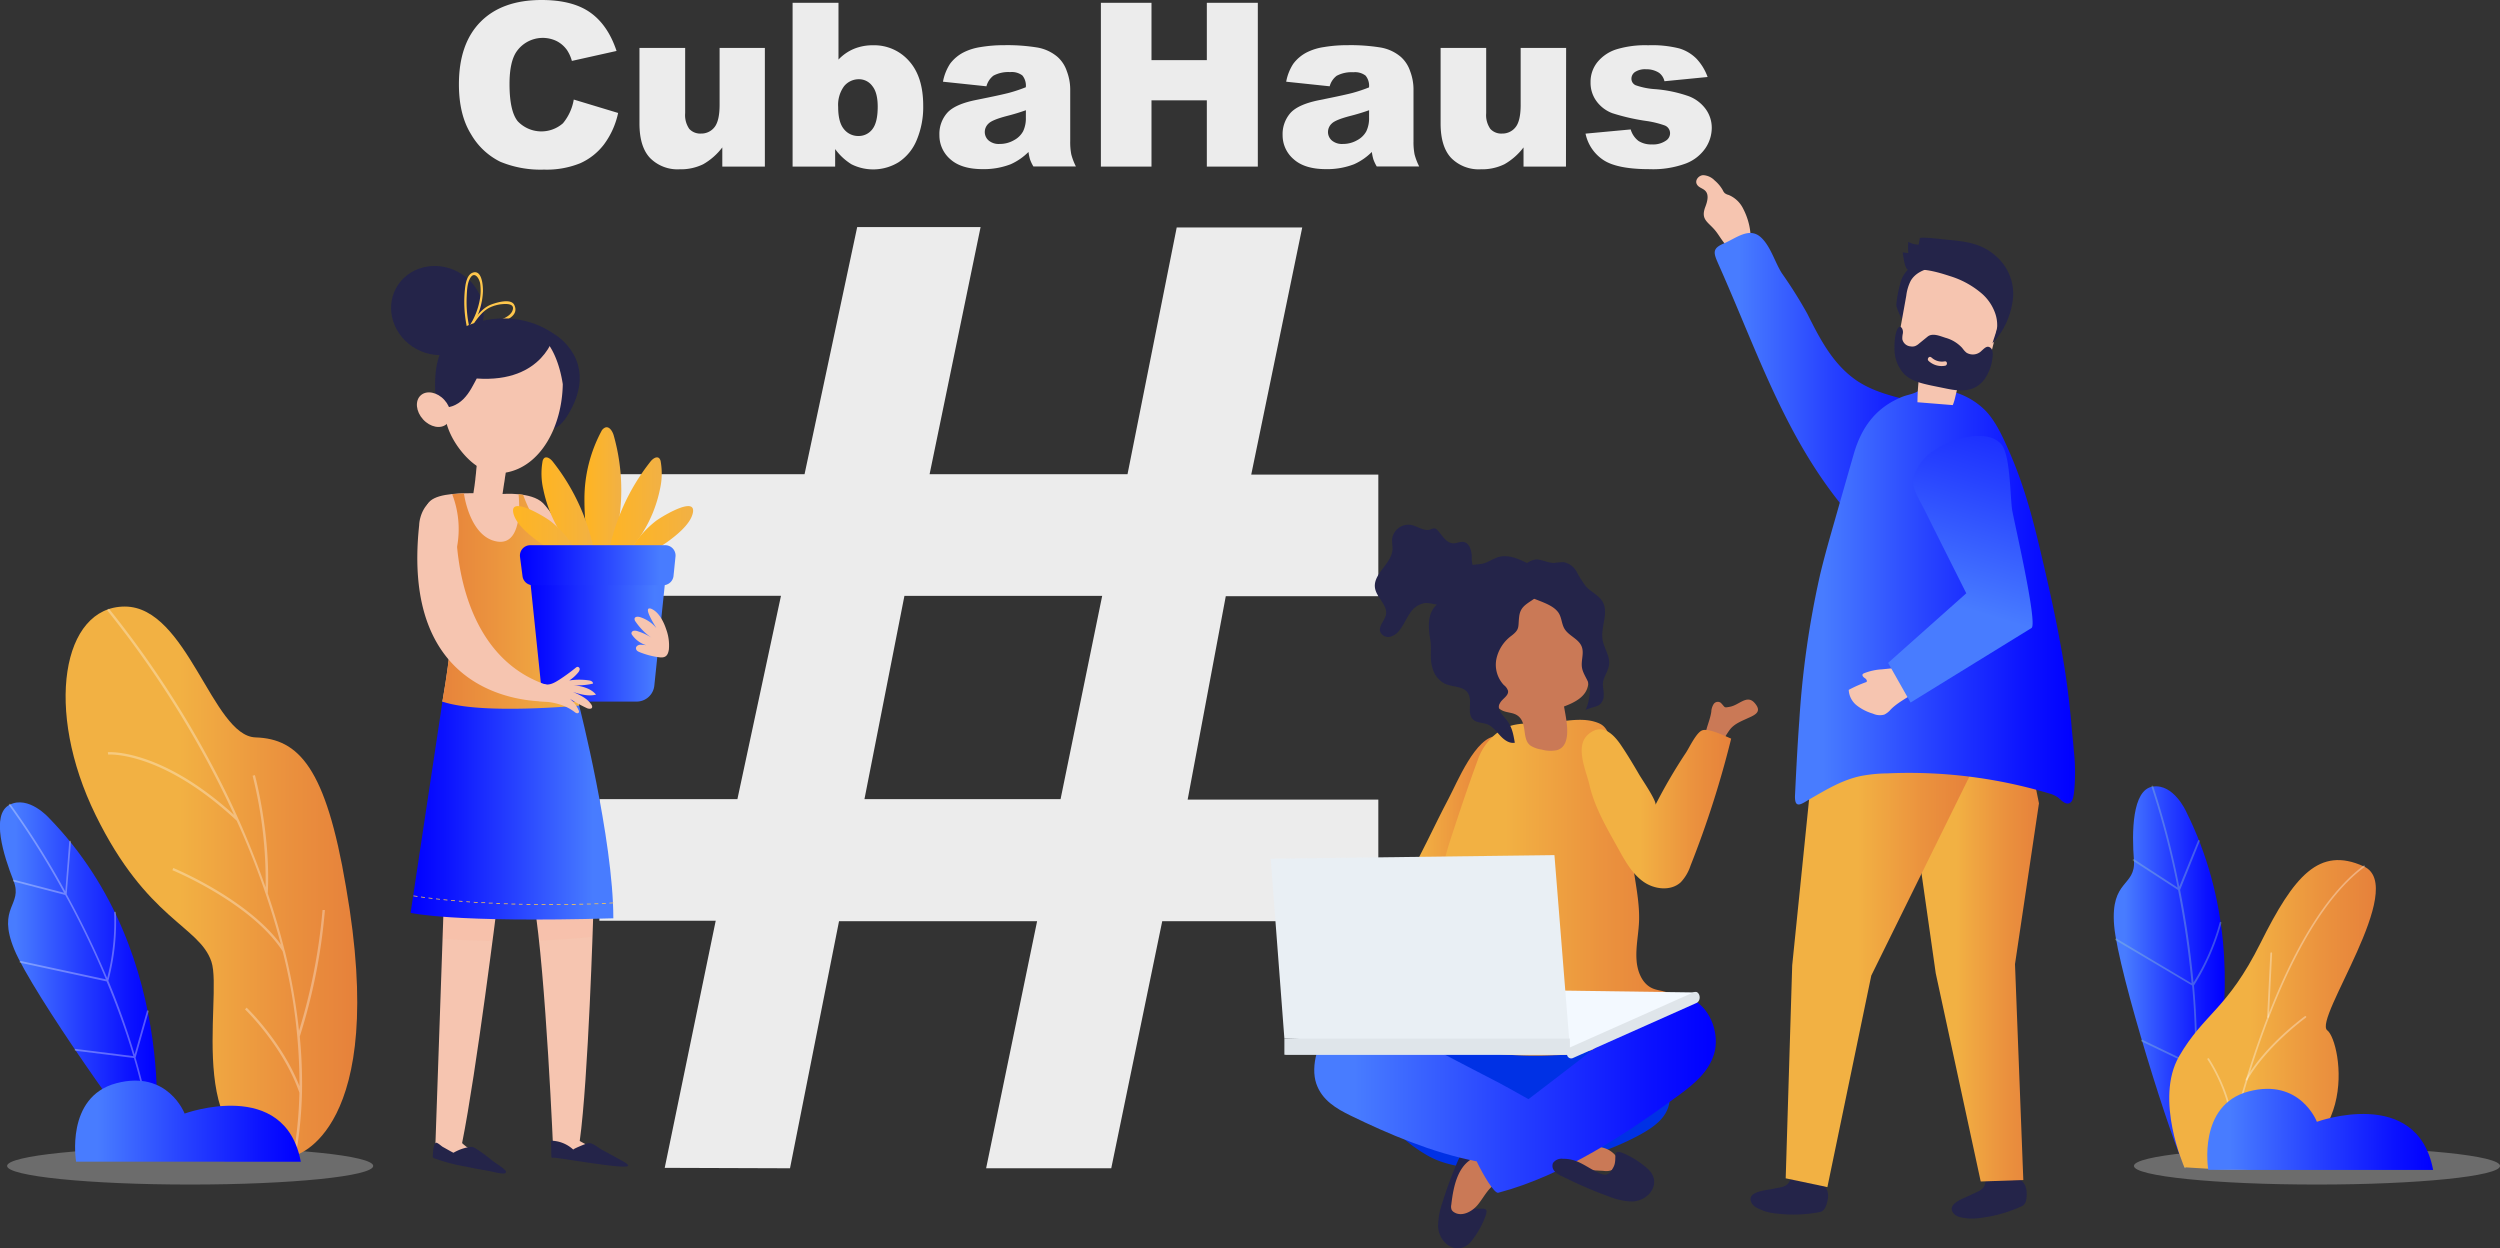 <svg xmlns="http://www.w3.org/2000/svg" xmlns:xlink="http://www.w3.org/1999/xlink" viewBox="0 0 637.37 318.26"><rect x="0" y="0" width="637.37" height="318.26" fill="#333333" stroke="none"/><defs><style>.cls-1{isolation:isolate;}.cls-2{fill:#fcfcfc;}.cls-3{fill:#c5cad8;}.cls-4{opacity:0.31;}.cls-23,.cls-25,.cls-31,.cls-5{fill:#fff;}.cls-6{fill:#f6c5b0;}.cls-7{fill:url(#Безымянный_градиент_7);}.cls-8{fill:#242449;}.cls-9{fill:url(#Безымянный_градиент_12);}.cls-10{fill:url(#Безымянный_градиент_12-2);}.cls-11{fill:url(#Безымянный_градиент_7-2);}.cls-12{fill:url(#Безымянный_градиент_7-3);}.cls-13{fill:#ececec;}.cls-14{fill:#ca7956;}.cls-15{fill:url(#Безымянный_градиент_12-3);}.cls-16{fill:#0031e5;}.cls-17{fill:url(#Безымянный_градиент_12-4);}.cls-18{fill:url(#Безымянный_градиент_7-4);}.cls-19{fill:#f3f9ff;}.cls-20{fill:#e9eff4;}.cls-21{fill:#dfe5ea;}.cls-22{fill:url(#Безымянный_градиент_12-5);}.cls-23,.cls-35{opacity:0.28;}.cls-24{fill:url(#Безымянный_градиент_7-5);}.cls-25{opacity:0.32;}.cls-26{fill:url(#Безымянный_градиент_12-6);}.cls-27{fill:url(#Безымянный_градиент_7-6);}.cls-28{fill:url(#Безымянный_градиент_7-7);}.cls-29{fill:#a0d2d2;}.cls-29,.cls-31{opacity:0.34;}.cls-30{fill:url(#Безымянный_градиент_12-7);}.cls-32{fill:url(#Безымянный_градиент_7-8);}.cls-33{fill:#ffc74c;}.cls-34{opacity:0.22;}.cls-34,.cls-36{mix-blend-mode:multiply;}.cls-35,.cls-37{fill:#ff8a64;}.cls-36{opacity:0.06;}.cls-38{fill:url(#Безымянный_градиент_7-9);}.cls-39{fill:url(#Безымянный_градиент_11);}.cls-40{fill:url(#Безымянный_градиент_7-10);}.cls-41{fill:url(#Безымянный_градиент_16);}.cls-42{fill:url(#Безымянный_градиент_16-2);}.cls-43{fill:url(#Безымянный_градиент_16-3);}.cls-44{fill:url(#Безымянный_градиент_16-4);}.cls-45{fill:url(#Безымянный_градиент_16-5);}.cls-46{fill:url(#Безымянный_градиент_7-11);}</style><linearGradient id="Безымянный_градиент_7" x1="437.13" y1="98.51" x2="498.84" y2="98.51" gradientUnits="userSpaceOnUse"><stop offset="0.1" stop-color="#487cff"/><stop offset="0.48" stop-color="#2742ff"/><stop offset="0.83" stop-color="#0b12ff"/><stop offset="1" stop-color="blue"/></linearGradient><linearGradient id="Безымянный_градиент_12" x1="485.26" y1="245.7" x2="519.83" y2="245.7" gradientUnits="userSpaceOnUse"><stop offset="0.39" stop-color="#f2b143"/><stop offset="0.73" stop-color="#eb933e"/><stop offset="1" stop-color="#e6813b"/></linearGradient><linearGradient id="Безымянный_градиент_12-2" x1="455.26" y1="245.29" x2="502.54" y2="245.29" xlink:href="#Безымянный_градиент_12"/><linearGradient id="Безымянный_градиент_7-2" x1="457.66" y1="151.88" x2="529.08" y2="151.88" xlink:href="#Безымянный_градиент_7"/><linearGradient id="Безымянный_градиент_7-3" x1="496.27" y1="162.62" x2="521.47" y2="80.77" xlink:href="#Безымянный_градиент_7"/><linearGradient id="Безымянный_градиент_12-3" x1="349.07" y1="221.33" x2="381.63" y2="221.33" xlink:href="#Безымянный_градиент_12"/><linearGradient id="Безымянный_градиент_12-4" x1="355.93" y1="226.33" x2="427.38" y2="226.33" xlink:href="#Безымянный_градиент_12"/><linearGradient id="Безымянный_градиент_7-4" x1="335.06" y1="278.87" x2="437.45" y2="278.87" xlink:href="#Безымянный_градиент_7"/><linearGradient id="Безымянный_градиент_12-5" x1="403.2" y1="206.2" x2="441.36" y2="206.2" xlink:href="#Безымянный_градиент_12"/><linearGradient id="Безымянный_градиент_7-5" x1="0" y1="249.71" x2="40.08" y2="249.71" xlink:href="#Безымянный_градиент_7"/><linearGradient id="Безымянный_градиент_12-6" x1="16.72" y1="224.67" x2="91.08" y2="224.67" xlink:href="#Безымянный_градиент_12"/><linearGradient id="Безымянный_градиент_7-6" x1="19.14" y1="285.82" x2="76.69" y2="285.82" xlink:href="#Безымянный_градиент_7"/><linearGradient id="Безымянный_градиент_7-7" x1="538.88" y1="249.04" x2="567.2" y2="249.04" xlink:href="#Безымянный_градиент_7"/><linearGradient id="Безымянный_градиент_12-7" x1="553.04" y1="258.77" x2="605.72" y2="258.77" xlink:href="#Безымянный_градиент_12"/><linearGradient id="Безымянный_градиент_7-8" x1="562.77" y1="287.92" x2="620.32" y2="287.92" xlink:href="#Безымянный_градиент_7"/><linearGradient id="Безымянный_градиент_7-9" x1="-1523.67" y1="206.65" x2="-1471.98" y2="206.65" gradientTransform="matrix(-1, 0, 0, 1, -1367.3, 0)" xlink:href="#Безымянный_градиент_7"/><linearGradient id="Безымянный_градиент_11" x1="-1515.64" y1="153.24" x2="-1477.88" y2="153.24" gradientTransform="matrix(-1, 0, 0, 1, -1367.3, 0)" gradientUnits="userSpaceOnUse"><stop offset="0.08" stop-color="#f2b143"/><stop offset="0.6" stop-color="#eb933e"/><stop offset="1" stop-color="#e6813b"/></linearGradient><linearGradient id="Безымянный_градиент_7-10" x1="-1537.77" y1="159.26" x2="-1501.61" y2="159.26" gradientTransform="matrix(-1, 0, 0, 1, -1367.3, 0)" xlink:href="#Безымянный_градиент_7"/><linearGradient id="Безымянный_градиент_16" x1="-1525.7" y1="126.97" x2="-1516.27" y2="126.97" gradientTransform="matrix(-1, 0, 0, 1, -1367.3, 0)" gradientUnits="userSpaceOnUse"><stop offset="0.08" stop-color="#f2b143"/><stop offset="0.45" stop-color="#f8b334"/><stop offset="1" stop-color="#ffb522"/></linearGradient><linearGradient id="Безымянный_градиент_16-2" x1="-1536.02" y1="130.6" x2="-1522.06" y2="130.6" xlink:href="#Безымянный_градиент_16"/><linearGradient id="Безымянный_градиент_16-3" x1="-1543.99" y1="135.92" x2="-1526.74" y2="135.92" xlink:href="#Безымянный_градиент_16"/><linearGradient id="Безымянный_градиент_16-4" x1="-1519.3" y1="130.6" x2="-1505.35" y2="130.6" xlink:href="#Безымянный_градиент_16"/><linearGradient id="Безымянный_градиент_16-5" x1="-1515.36" y1="135.92" x2="-1498.11" y2="135.92" xlink:href="#Безымянный_градиент_16"/><linearGradient id="Безымянный_градиент_7-11" x1="-1539.53" y1="144.11" x2="-1499.85" y2="144.11" gradientTransform="matrix(-1, 0, 0, 1, -1367.3, 0)" xlink:href="#Безымянный_градиент_7"/></defs><title>Ресурс 13</title><g class="cls-1"><g id="Слой_2" data-name="Слой 2"><g id="OBJECTS"><path class="cls-2" d="M135.21,148.64c-.33,0-.6-.43-.6-1v-8.63c0-.53.27-1,.6-1s.59.42.59,1v8.63C135.8,148.21,135.54,148.64,135.21,148.64Z"/><path class="cls-2" d="M137.9,144.32h-5.38c-.33,0-.6-.42-.6-.95s.27-1,.6-1h5.38c.33,0,.59.43.59,1S138.23,144.32,137.9,144.32Z"/><path class="cls-3" d="M111.14,84a1.66,1.66,0,0,1-1.66-1.66V74.92a1.66,1.66,0,0,1,3.32,0v7.45A1.67,1.67,0,0,1,111.14,84Z"/><path class="cls-3" d="M114.87,80.3h-7.46a1.66,1.66,0,0,1,0-3.31h7.46a1.66,1.66,0,0,1,0,3.31Z"/><circle class="cls-3" cx="116.52" cy="270.23" r="3.71"/><g class="cls-4"><path class="cls-5" d="M135.34,202.12H121.78a7.8,7.8,0,0,1,0-15.6h13.56a7.8,7.8,0,1,1,0,15.6Z"/></g><g class="cls-4"><path class="cls-5" d="M367.73,274.32H354.17a7.8,7.8,0,1,1,0-15.6h13.56a7.8,7.8,0,1,1,0,15.6Z"/></g><path class="cls-6" d="M446,57.63a17.16,17.16,0,0,0-1.57-4.4,7.23,7.23,0,0,0-3.72-3.53,2.55,2.55,0,0,1-1-.47,2.45,2.45,0,0,1-.5-.76A9.07,9.07,0,0,0,437.14,46a4.36,4.36,0,0,0-2.87-1.34c-1.09,0-2.14,1.17-1.73,2.18s1.58,1.11,2.25,1.84c.94,1,.51,2.66,0,4-1.31,3.41.72,3.84,2.63,6.24,1.34,1.68,2.62,4.48,4.87,5.1,1.84.51,4.14-2.08,4-4.17A15.19,15.19,0,0,0,446,57.63Z"/><path class="cls-7" d="M462.41,83.21c-.55-1.07-1.1-2.14-1.63-3.21a114.68,114.68,0,0,0-6.47-10.3c-1.79-2.79-2.84-6.78-5.25-9.08-3-2.9-6.37.08-9.58,1.45s-2.58,2.54-1.13,5.82C449.16,92.25,456.51,115.66,475,135a8.63,8.63,0,0,0,2.42,2c11.43,5.38,21.25-22.71,21.43-29.46a2.57,2.57,0,0,0-.27-1.48,2.5,2.5,0,0,0-1.17-.81c-7.82-3.37-17-3.46-24.06-8.23C468.27,93.54,465.15,88.45,462.41,83.21Z"/><path class="cls-8" d="M516.51,302.87a3.31,3.31,0,0,0-.87-1.6c-.23-.22-.5-.4-.73-.63-1-1.08-.88-2.06-2.52-1.92-1.86.17-3.72.42-5.58.62a.38.38,0,0,0-.21.07.41.41,0,0,0-.13.29l-.33,1.91c-.29,1.72-1.86,2.15-3.16,2.77l-1,.48c-1.48.7-5.92,2.18-3.88,4.54.84,1,2.39,1.05,3.57,1.23a14.18,14.18,0,0,0,3.44-.15,34.9,34.9,0,0,0,10.41-3c1.21-.57,1.22-2.34,1.17-3.61A4.16,4.16,0,0,0,516.51,302.87Z"/><polygon class="cls-9" points="516.85 190.18 519.83 204.81 513.72 245.8 515.84 300.84 504.98 301.22 493.51 248.11 485.26 190.22 516.85 190.18"/><path class="cls-8" d="M466.06,304.78a3.36,3.36,0,0,0-.46-1.76c-.17-.27-.39-.51-.56-.78-.76-1.31-.35-2.22-2-2.47-1.85-.29-3.72-.5-5.57-.74a.41.41,0,0,0-.22,0c-.1,0-.15.15-.2.25l-.77,1.78c-.7,1.59-2.33,1.63-3.74,1.92l-1.12.22c-1.6.32-6.28.69-4.86,3.47.58,1.15,2.06,1.6,3.16,2.06a14.38,14.38,0,0,0,3.38.68A35.17,35.17,0,0,0,464,309c1.31-.26,1.74-2,2-3.22A4.87,4.87,0,0,0,466.06,304.78Z"/><polygon class="cls-10" points="493.51 195.49 502.55 197.06 477.08 248.72 465.89 302.65 455.26 300.41 456.92 246.1 462.84 187.92 493.51 195.49"/><path class="cls-11" d="M528.74,191.6c-.21-2.68-.48-4.93-.54-5.73A208.29,208.29,0,0,0,525.27,164c-1.2-6.59-2.65-13.19-4.19-19.81-2.42-10.39-4.61-19.54-8.94-29.32-1.54-3.47-3.11-7-5.62-9.84a18.6,18.6,0,0,0-9-5.26,49.18,49.18,0,0,0-4.83-1.07c-1.74-.31-2.57.51-4.19,1.3-1.09.53-2.39.71-3.53,1.17-6.73,2.73-10.41,7.75-12.4,14.72q-2.42,8.41-4.81,16.82c-1.32,4.61-2.64,9.22-3.75,13.88a235.51,235.51,0,0,0-5.29,37.21c-.46,6.27-.78,12.55-1.08,18.84-.2,4,1.76,2.23,4.1.9,4-2.3,8-4.72,12.64-5.69a37.89,37.89,0,0,1,6.81-.68,124.23,124.23,0,0,1,41.18,5.1,7.26,7.26,0,0,1,2.25,1c.87.67,2.09,2.22,3.27,1.32.74-.56.84-2.35.94-3.15A49.24,49.24,0,0,0,528.74,191.6Z"/><path class="cls-8" d="M489.82,71.86a16.73,16.73,0,0,0-3.28,7c-.15.68-.34,1.46-1,1.76s-.32,1.36-.66.71-1.47-2.92-1.41-3.66a27.79,27.79,0,0,1,.93-5.12,7.57,7.57,0,0,1,2.13-3.91,8.61,8.61,0,0,1,2.35-1.22,10.83,10.83,0,0,1,3.7-1c2.21,0,3.38,1,1.22,2.16A13.58,13.58,0,0,0,489.82,71.86Z"/><path class="cls-6" d="M497.85,103.28l-9-.73a55.8,55.8,0,0,1,.63-8c-2.48-.9-5.33-2.27-5.72-5.15a9.15,9.15,0,0,1,.2-2.75Q485,81,486,75.39a11.5,11.5,0,0,1,1.12-3.78c1.15-2,3.34-2.9,5.4-3.36a16.71,16.71,0,0,1,15,3.63,8.42,8.42,0,0,1,2.47,3.64c.7,2.26.1,4.79-.49,7.14l-1.65,6.53c-.63,2.51-1.53,5.36-3.7,6.35-1.16.53-2.51.43-3.56,1.19C498.64,98.07,498.84,101.09,497.85,103.28Z"/><path class="cls-8" d="M483,88.78a9.4,9.4,0,0,0,2.39,6.51c1.86,1.87,4.51,2.45,7,3l4.12.84c3.49.7,7.05.86,9.52-2.56A11.76,11.76,0,0,0,508,91a3.9,3.9,0,0,0-.07-1.6,1.28,1.28,0,0,0-1.08-1c-.63,0-1.13.59-1.62,1a3.11,3.11,0,0,1-3.86.53,4.69,4.69,0,0,1-.87-.91l-.33-.41A9.05,9.05,0,0,0,496,86.12c-1.36-.43-3.32-1.32-4.57-.29l-2.19,1.78a3.32,3.32,0,0,1-1,.63,2.27,2.27,0,0,1-1.13.07A2.33,2.33,0,0,1,485,86.5a5.16,5.16,0,0,1,.1-1.35,2.11,2.11,0,0,0-.12-1.32c-.81-1.47-1.47.52-1.64,1.21A14.71,14.71,0,0,0,483,88.78Zm9.41,2.34a3.89,3.89,0,0,0,3.42,1c.67-.08.74,1,.08,1.12A4.86,4.86,0,0,1,491.67,92C491.18,91.51,491.87,90.64,492.36,91.12Z"/><path class="cls-8" d="M486.51,64.53a21.13,21.13,0,0,1,0-2.87,5.58,5.58,0,0,0,2.64.71l.3-1.63c.09-.45,6.14.3,6.63.35,4.63.43,8.87.81,12.54,4a12.78,12.78,0,0,1,4.63,10.55A19.92,19.92,0,0,1,508,87.52c.2-1,1.24-3.42,1.18-4.47a9.11,9.11,0,0,0-.45-3A11.91,11.91,0,0,0,505.44,75a22.6,22.6,0,0,0-8.34-4.62c-2.77-.91-6.17-1.9-9.12-1.63-1.42.13-1.7.43-2.27-1.1a24.32,24.32,0,0,1-.62-3.31Z"/><path class="cls-6" d="M482.05,180.87a5.13,5.13,0,0,1-1.66,1.32,4.22,4.22,0,0,1-2.87-.24,12.39,12.39,0,0,1-4.1-2.07,5.38,5.38,0,0,1-2.09-4,32.19,32.19,0,0,1,4.51-2c.3-.3-.07-.79-.42-1s-.76-.67-.52-1a.79.79,0,0,1,.33-.23,14.43,14.43,0,0,1,4.53-1l6.12-.62a2.15,2.15,0,0,1,1.13.09,2,2,0,0,1,.74.72c.89,1.19,1.83,2.36,2.62,3.61C488.17,177.2,484.51,178.37,482.05,180.87Z"/><path class="cls-12" d="M509.39,112.49a6,6,0,0,1,.71.62c2.5,2.63,2.34,13.5,2.91,17,.43,2.6,6.57,29,4.92,30l-30.84,19L481.37,169l19.93-17.74c-3.44-6.88-6.91-13.75-10.33-20.64-2.84-5.73-5-7.6-1-13C493.31,113.1,504.5,108.9,509.39,112.49Z"/><path class="cls-13" d="M146.28,25.38l11.31,3.42a20.66,20.66,0,0,1-3.59,8,15.61,15.61,0,0,1-6.08,4.82,22.78,22.78,0,0,1-9.24,1.62,26.86,26.86,0,0,1-11.13-2,17.64,17.64,0,0,1-7.45-7Q117,29.27,117,21.5q0-10.36,5.51-15.93T138.08,0q7.89,0,12.4,3.19t6.71,9.8L145.8,15.53a9.59,9.59,0,0,0-1.26-2.79,7.33,7.33,0,0,0-2.65-2.28,8.13,8.13,0,0,0-10.22,2.73q-1.77,2.61-1.77,8.22,0,6.94,2.11,9.52a8.32,8.32,0,0,0,11.52.49A12.77,12.77,0,0,0,146.28,25.38Z"/><path class="cls-13" d="M195,42.48H184.15v-4.9a16,16,0,0,1-4.89,4.3,13,13,0,0,1-6,1.28,9.84,9.84,0,0,1-7.51-2.86c-1.82-1.91-2.72-4.85-2.72-8.82V12.22h11.65V28.86a6.15,6.15,0,0,0,1.05,4,3.78,3.78,0,0,0,3,1.19,4.23,4.23,0,0,0,3.4-1.59c.88-1.07,1.33-3,1.33-5.73V12.22H195Z"/><path class="cls-13" d="M202.07.71h11.7V15.19a11.49,11.49,0,0,1,3.95-2.74,12.64,12.64,0,0,1,4.89-.91,11.82,11.82,0,0,1,9.14,4q3.62,4,3.62,11.41a21.66,21.66,0,0,1-1.65,8.74,12.35,12.35,0,0,1-4.58,5.64,12.36,12.36,0,0,1-12.06.55A14.61,14.61,0,0,1,212.92,38v4.47H202.07Zm11.62,26.56q0,3.9,1.47,5.65a4.61,4.61,0,0,0,3.71,1.75A4.33,4.33,0,0,0,222.36,33q1.41-1.73,1.41-5.8,0-3.58-1.38-5.27A4.18,4.18,0,0,0,219,20.2,4.85,4.85,0,0,0,215.18,22,8.08,8.08,0,0,0,213.69,27.27Z"/><path class="cls-13" d="M251.49,22l-11.08-1.17a12.48,12.48,0,0,1,1.81-4.57,10,10,0,0,1,3.41-2.89A14.33,14.33,0,0,1,250,12a35.73,35.73,0,0,1,6-.48,48,48,0,0,1,8.38.58,10.74,10.74,0,0,1,5.27,2.44A8.47,8.47,0,0,1,272,18.19a13.11,13.11,0,0,1,.85,4.49V36a16.24,16.24,0,0,0,.27,3.35,15.51,15.51,0,0,0,1.18,3.09H263.46a10.46,10.46,0,0,1-.85-1.78,12,12,0,0,1-.4-1.92,15.11,15.11,0,0,1-4.53,3.13,19,19,0,0,1-7.15,1.25q-5.42,0-8.22-2.5a8,8,0,0,1-2.81-6.19,8.1,8.1,0,0,1,2-5.67q2-2.22,7.47-3.3c4.35-.87,7.17-1.49,8.46-1.84a38.81,38.81,0,0,0,4.1-1.38,4.06,4.06,0,0,0-.88-3,4.45,4.45,0,0,0-3.11-.86,8.09,8.09,0,0,0-4.27.91A5.05,5.05,0,0,0,251.49,22Zm10.06,6.1c-1.59.57-3.26,1.07-5,1.51-2.36.63-3.85,1.24-4.48,1.85a2.94,2.94,0,0,0-1,2.14,2.85,2.85,0,0,0,1,2.23,4,4,0,0,0,2.81.87,7.17,7.17,0,0,0,3.6-.94,5.62,5.62,0,0,0,2.36-2.29,7.6,7.6,0,0,0,.7-3.52Z"/><path class="cls-13" d="M280.67.71h12.9V15.33h14.11V.71h13V42.48h-13V25.58H293.57v16.9h-12.9Z"/><path class="cls-13" d="M339,22l-11.09-1.17a12.48,12.48,0,0,1,1.81-4.57,10,10,0,0,1,3.41-2.89A14.33,14.33,0,0,1,337.53,12a35.81,35.81,0,0,1,6-.48,48,48,0,0,1,8.38.58,10.74,10.74,0,0,1,5.27,2.44,8.47,8.47,0,0,1,2.34,3.63,13.11,13.11,0,0,1,.85,4.49V36a16.24,16.24,0,0,0,.27,3.35,15.51,15.51,0,0,0,1.18,3.09H351a10.46,10.46,0,0,1-.85-1.78,12,12,0,0,1-.4-1.92,15.11,15.11,0,0,1-4.53,3.13,19,19,0,0,1-7.15,1.25q-5.42,0-8.22-2.5A8,8,0,0,1,327,34.47a8.15,8.15,0,0,1,2-5.67q2-2.22,7.47-3.3c4.35-.87,7.17-1.49,8.46-1.84a38.81,38.81,0,0,0,4.1-1.38,4.06,4.06,0,0,0-.88-3,4.43,4.43,0,0,0-3.11-.86,8.09,8.09,0,0,0-4.27.91A5,5,0,0,0,339,22Zm10.05,6.1c-1.59.57-3.26,1.07-5,1.51-2.36.63-3.85,1.24-4.48,1.85a2.94,2.94,0,0,0-1,2.14,2.85,2.85,0,0,0,1,2.23,4,4,0,0,0,2.81.87,7.17,7.17,0,0,0,3.6-.94,5.62,5.62,0,0,0,2.36-2.29,7.6,7.6,0,0,0,.7-3.52Z"/><path class="cls-13" d="M399.24,42.48H388.42v-4.9a16,16,0,0,1-4.89,4.3,13,13,0,0,1-6,1.28A9.86,9.86,0,0,1,370,40.3q-2.72-2.86-2.72-8.82V12.22H378.9V28.86a6.09,6.09,0,0,0,1.06,4,3.76,3.76,0,0,0,3,1.19,4.23,4.23,0,0,0,3.4-1.59q1.33-1.6,1.33-5.73V12.22h11.59Z"/><path class="cls-13" d="M404.23,34.07,415.74,33a5.68,5.68,0,0,0,2,2.94,6,6,0,0,0,3.42.88,5.75,5.75,0,0,0,3.62-1,2.24,2.24,0,0,0,1-1.85A2.12,2.12,0,0,0,424.46,32a24.41,24.41,0,0,0-5-1.2,52.93,52.93,0,0,1-8.39-1.94,8.81,8.81,0,0,1-4-3A7.87,7.87,0,0,1,405.51,21a8,8,0,0,1,1.74-5.15A10.27,10.27,0,0,1,412,12.61a25.24,25.24,0,0,1,8.18-1.07,28.36,28.36,0,0,1,8,.82,10.44,10.44,0,0,1,4.3,2.57,13.38,13.38,0,0,1,2.87,4.7l-11,1.08A3.71,3.71,0,0,0,423,18.58a5.85,5.85,0,0,0-3.31-.92,4.71,4.71,0,0,0-2.86.7,2.09,2.09,0,0,0-.9,1.69A1.81,1.81,0,0,0,417,21.73a18.56,18.56,0,0,0,5,1,33.62,33.62,0,0,1,8.6,1.82,9.54,9.54,0,0,1,4.32,3.33,8.13,8.13,0,0,1,1.49,4.75,9.33,9.33,0,0,1-1.58,5.1,10.68,10.68,0,0,1-5,3.94,24.11,24.11,0,0,1-9.28,1.46q-8.28,0-11.81-2.36A10.64,10.64,0,0,1,404.23,34.07Z"/><path class="cls-13" d="M169.47,297.74l13-63H152.81v-31H188l11.11-51.85H152.81v-31h52.31l13.42-63H250l-13,63h50.46L300,58H332l-13,63h32.4v31H312.51l-9.72,51.85H351.4v31H296.31l-13,63H251.41l13-63H213.91l-12.5,63Zm50.92-94h50L281,151.92H230.58Z"/><path class="cls-14" d="M436.29,181.48a4,4,0,0,1,.62-2,1.27,1.27,0,0,1,1.81-.29c1.19,1.19.68,1.31,2.31,1,2.39-.43,4.34-3.18,6.28-1s.36,3-1.6,3.86c-1.53.72-3.25,1.35-4.41,2.64-.77.84-3,4.5-3,5.49a.85.85,0,0,1-1.45.27C432.78,188.88,435.74,185.27,436.29,181.48Z"/><path class="cls-15" d="M358.17,225.29c-3.61,6.28-7.93,12.47-8.94,19.64-.38,2.65-.17,5.65,1.69,7.58s4.76,2.25,7.42,2.46q6-17.25,12.1-34.48l6-17.09c1.51-4.29,5.53-11.29,5.18-15.71-5.34-.06-10.22,12-12.27,15.84C365.53,210.75,362.23,218.22,358.17,225.29Z"/><path class="cls-16" d="M425.65,278.56c-.68-5.91-3.64-10.6-9.11-13.17-4.44-2.08-9.43-2.57-14.29-3.19-10.82-1.39-21.16-2.78-32.09-2.35-8.74.34-14.13,7.8-18.22,15.16-2.58,4.63-1.86,6.81,1.38,10.69A39.41,39.41,0,0,0,364,294.63c8,4.56,20.37,3.44,29.22,2.45a68.24,68.24,0,0,0,24-7.31C422,287.26,426.31,284.31,425.65,278.56Z"/><path class="cls-8" d="M371.44,296.52a103.38,103.38,0,0,0-3.8,10.4,17.71,17.71,0,0,0-1,5.74c.17,4.57,5.26,7.88,8.58,3.66a22.92,22.92,0,0,0,3.45-6.14c1.22-3.25-1.35-1.36-3.53-2.36-2.5-1.15-2.44-2-1.38-4.39,1.37-3,3-5,2.8-8.47a2.69,2.69,0,0,0-1.21-2.45,1.93,1.93,0,0,0-2,.49,5.34,5.34,0,0,0-1.15,1.84C371.92,295.4,371.67,296,371.44,296.52Z"/><path class="cls-17" d="M395.93,184.2c4.12-.55,8.3-1.3,11.75.21,2.92,1.27,2.87,5,3.52,7.75,2.16,9.22,3.78,18.56,5.06,28,.6,4.49,1.65,9.29,1.63,13.82,0,3.64-.93,7.18-.65,10.88.21,2.85,1.42,5.93,4,7.09,1.31.59,2.82.62,4.14,1.2s2.44,2.12,1.78,3.4a3.53,3.53,0,0,1-1.55,1.3l-9.75,5.45a53.1,53.1,0,0,1-7.66,3.73,41.19,41.19,0,0,1-11.88,2,98,98,0,0,1-30.91-3.4c-5.4-1.49-10.62-4.13-9.31-10.24a82.23,82.23,0,0,1,6.77-18.33c3.41-7,4.42-15.38,6.83-22.74,2.24-6.83,4.5-13.67,7-20.42a14.65,14.65,0,0,1,6.55-8.09C387.2,183.73,391.66,184.77,395.93,184.2Z"/><path class="cls-14" d="M406,298.36l2.81.15a4,4,0,0,0,2.91-.61,2.6,2.6,0,0,0,.07-3.4,6.13,6.13,0,0,0-3.14-1.9,33.26,33.26,0,0,0-8.89-1.32,2.22,2.22,0,0,0-.89.09,1.85,1.85,0,0,0-.92,1.21C396.28,297.75,402.4,298.16,406,298.36Z"/><path class="cls-14" d="M370,307.16a2.26,2.26,0,0,0,.08,1.24,1.66,1.66,0,0,0,.63.66c1.93,1.23,4.53-.1,6-1.85s2.48-4,4.36-5.26c4.32-3,.37-8.43-4.14-7.18C371.65,296.23,370.54,302.56,370,307.16Z"/><path class="cls-18" d="M431.65,254.85c-5.87-3.25-11.63.74-15.82,4.51-8.29,7.45-17.3,14.07-26.15,20.87-2.92-1.65-6.12-3.44-7.59-4.21-8.95-4.69-18.09-9.09-26.53-14.58-4.12-2.69-9.75-5.19-15.27-.42-4.52,3.91-6.16,10.94-4.72,15.21s5.12,6.41,8.77,8.19c9.56,4.65,20.6,9.41,32.13,11.67,1.74,3.61,4.52,8.25,5.51,8,16.66-4.41,32.86-15.17,46.21-25,3.73-2.74,7.47-5.85,8.83-10.46S436.46,257.51,431.65,254.85Z"/><path class="cls-8" d="M399.76,300.62A103.55,103.55,0,0,0,410.07,305a17.69,17.69,0,0,0,5.75,1.32c4.62.06,8.22-4.91,4.11-8.48a22.74,22.74,0,0,0-6-3.79c-3.22-1.39-1.44,1.3-2.55,3.45-1.29,2.47-2.19,2.36-4.51,1.17-3-1.53-4.89-3.27-8.41-3.24a2.69,2.69,0,0,0-2.54,1.1,2,2,0,0,0,.4,2.05,5.4,5.4,0,0,0,1.8,1.25Z"/><path class="cls-14" d="M389.7,189.62a2.59,2.59,0,0,0,.51.48,7.2,7.2,0,0,0,2.84,1,8.33,8.33,0,0,0,3.9.15c4.11-1.2,2.25-8.22,1.8-11.14,2.67-1,5.74-2.48,6.15-5.59a10.37,10.37,0,0,0-.22-3l-2.13-12.24a12.36,12.36,0,0,0-1.22-4.09c-1.24-2.14-3.6-3.13-5.82-3.62a18,18,0,0,0-16.12,4,9.07,9.07,0,0,0-2.65,3.94c-.75,2.45-.1,5.19.55,7.74.59,2.35,1.19,4.71,1.79,7.06.69,2.71,1.66,5.8,4,6.87,1.25.57,2.71.45,3.84,1.27C389.31,184.17,388.14,187.75,389.7,189.62Z"/><path class="cls-8" d="M397,155.79a3.18,3.18,0,0,1,.46.63c.69,1.17.69,2.65,1.37,3.83,1.08,1.87,3.66,2.6,4.43,4.62.64,1.65-.2,3.5.05,5.25.27,1.91,1.84,3.45,2,5.35a12.69,12.69,0,0,1-1.11,5.63c.22-.46,3-.87,3.57-1.44a2.87,2.87,0,0,0,1.08-2.5c.09-1.18-.37-2.22-.11-3.47.33-1.52,1.37-2.8,1.51-4.38.18-2.16-1.34-4.09-1.68-6.23-.52-3.24,1.65-6.82,0-9.67-.95-1.67-2.92-2.46-4.22-3.88a25,25,0,0,1-2.34-3.69,4.85,4.85,0,0,0-3.39-2.52,21.93,21.93,0,0,0-2.42.2c-1.41,0-2.72-.69-4.11-.87-2-.25-4.9,2.3-5.67,4.09s.05,3,1.44,4.17C390.2,152.85,395,153.47,397,155.79Z"/><path class="cls-8" d="M368.55,151.89a33.88,33.88,0,0,0-3,3.08c-1.62,2.26-1.39,5.32-.91,8.06.42,2.44-.21,4.81.57,7.29a6.29,6.29,0,0,0,3.17,4c2,.9,4.72.56,5.88,2.39,1.27,2-.41,5.15,1.32,6.75,1,.88,2.45.74,3.66,1.22s2.24,1.79,3.22,2.86,2.31,2.08,3.74,1.82c-.38-2.17-.66-3.9-2-5.69-.77-1-2.78-2.85-1.82-4.34.56-1.19,2.3-1.9,2.09-3.2a3,3,0,0,0-1.06-1.47,7.56,7.56,0,0,1-1.91-6.64,9.88,9.88,0,0,1,3.79-5.9c2.23-1.69,1.71-2.22,2-4.73.22-2.31,1.35-3.07,3.15-4.26,1.62-1.07,2.1-1.63,2.41-3.41.24-1.3.53-2.86-.43-4.07a8.21,8.21,0,0,0-3-2.06c-2.3-1.12-4.87-2.27-7.34-1.59-1.37.39-2.55,1.3-3.92,1.66-.92.24-1.89.22-2.82.38a7.61,7.61,0,0,0-4.27,2.29c-1.1,1.21-.86,2.2-1.31,3.7A5,5,0,0,1,368.55,151.89Z"/><path class="cls-8" d="M375.23,141.87c-.06-1.56-.61-3.49-2.15-3.71-.85-.12-1.67.36-2.52.36-1.82,0-2.84-2-4.07-3.34a1.33,1.33,0,0,0-.66-.46,2.17,2.17,0,0,0-1.12.26c-1.69.56-3.36-.89-5.12-1.18a4.2,4.2,0,0,0-4.67,3.62c-.07.91.15,1.81.09,2.72-.25,3.67-5.05,6.18-4.45,9.81.41,2.45,3.26,4.31,2.79,6.75-.3,1.56-2,2.92-1.44,4.42a2.2,2.2,0,0,0,2.54,1.21,4.4,4.4,0,0,0,2.43-1.76c1-1.29,1.62-2.82,2.54-4.16a5.55,5.55,0,0,1,3.88-2.66c1.56-.12,3.19.79,4.66.23,1.17-.45,1.86-1.72,3-2.26s2.31-.31,3.48-.47,2.46-1.05,2.25-2.21a3.45,3.45,0,0,1-.15-.84c.1-.79,1.38-1,1.47-1.8-.79-.8-1.57-.3-2.25-1.42A6.86,6.86,0,0,1,375.23,141.87Z"/><polygon class="cls-19" points="327.45 268.87 374.18 252.22 432.77 253.03 400.23 268.87 327.45 268.87"/><polygon class="cls-20" points="327.45 264.77 323.96 218.92 396.3 218.01 400.23 267.04 327.45 264.77"/><path class="cls-21" d="M431.76,253l-31.42,14a.6.6,0,0,0-.11.06v-2.27H327.45v4.1h72.07a1.06,1.06,0,0,0,1.52.84l31.42-14C434,255.05,433.33,252.3,431.76,253Z"/><path class="cls-22" d="M422.05,205.21a134.64,134.64,0,0,1,7.8-13.34c.86-1.31,2.67-5.22,4.19-5.69,1.73-.53,5.72,1.47,7.32,2.13A251.7,251.7,0,0,1,431,220.69a11.31,11.31,0,0,1-2.49,4.24c-2.52,2.31-6.68,1.85-9.48-.11s-4.54-5-6.2-8c-2.9-5.23-6.24-10.77-7.59-16.66-.83-3.65-3.8-9.83-.38-12.88s6.36-.33,8.37,2.64c1.66,2.44,3.18,5,4.66,7.53C418.39,198.37,422.5,204.32,422.05,205.21Z"/><ellipse class="cls-23" cx="48.48" cy="297.25" rx="46.67" ry="4.75"/><path class="cls-24" d="M12.44,208.48s-5.17-5.78-10-3.3-1.51,13,1,19.35-4.32,6.56.2,17.53,31.36,49,35.63,52.79C39.34,294.85,47.1,244,12.44,208.48Z"/><path class="cls-25" d="M34.56,269.66l3.33-11.77a.25.25,0,0,0-.16-.29.23.23,0,0,0-.28.16l-3.13,11.07a190.65,190.65,0,0,0-6.69-18.78,59.09,59.09,0,0,0,1.93-17.39.22.22,0,0,0-.25-.21.22.22,0,0,0-.21.24,58,58,0,0,1-1.77,16.67A231.91,231.91,0,0,0,17,228L18.1,214.6a.23.23,0,0,0-.21-.25.24.24,0,0,0-.24.21l-1,12.72A209,209,0,0,0,2.64,205a.23.23,0,0,0-.32,0,.24.24,0,0,0,0,.32,209.22,209.22,0,0,1,14,22.29l-12.72-3.3a.23.23,0,0,0-.28.16.24.24,0,0,0,.17.28l13.13,3.42A229.11,229.11,0,0,1,27,249.68L5.27,245a.25.25,0,0,0-.28.18.23.23,0,0,0,.18.27l22,4.76A187,187,0,0,1,34,269.26l-14.71-1.84a.21.21,0,0,0-.25.2.23.23,0,0,0,.2.26l14.9,1.86a141.39,141.39,0,0,1,5,25.13.23.23,0,0,0,.23.21h0a.23.23,0,0,0,.21-.25A141.65,141.65,0,0,0,34.56,269.66Z"/><path class="cls-26" d="M75.08,294.63s24.12-5.83,13.13-68.52C83.08,195.68,76.15,188.35,65.15,188s-17.37-33.36-33.33-33.36S11.25,181,24.37,207.78,50.81,236,53.9,245.17,45.65,296.79,75.08,294.63Z"/><path class="cls-25" d="M76.43,264.25h0A146.14,146.14,0,0,0,82.84,232l-.61,0a146.91,146.91,0,0,1-6,30.79,149.58,149.58,0,0,0-3.63-20.45h0a.35.35,0,0,1-.05-.08c-1.24-5-2.69-9.82-4.28-14.49h0c.78-15.13-3.23-30-3.28-30.16l-.59.16a110.27,110.27,0,0,1,3.32,28.46A219.83,219.83,0,0,0,56.1,199a254,254,0,0,0-28.34-43.84l-.47.39a253.83,253.83,0,0,1,28.27,43.73c1.37,2.68,2.75,5.52,4.11,8.48-18.73-17-32-16-32.17-16l.06.61c.13,0,13.67-1,32.77,16.85a197.57,197.57,0,0,1,11.29,31.6c-8.55-11.69-27.24-19.45-27.44-19.53l-.23.57c.2.08,20.2,8.38,28.11,20.68a138.18,138.18,0,0,1,4.29,34.36c-4.48-11.4-13.37-19.91-13.47-20l-.42.44c.1.09,9.66,9.25,13.87,21.24a106.71,106.71,0,0,1-1.55,16.05l.61.1A109.23,109.23,0,0,0,77,278.44h0A126.12,126.12,0,0,0,76.43,264.25Z"/><path class="cls-27" d="M19.4,296.16s-2.83-16.54,10.29-20,17.38,7.74,17.38,7.74,25.56-9.32,29.62,12.28Z"/><ellipse class="cls-23" cx="590.71" cy="297.25" rx="46.67" ry="4.75"/><path class="cls-28" d="M557.34,206.87s-3.19-7.15-8.51-6.33-5.32,11.9-4.79,18.74S538,224.13,539,236s15.16,56.65,18.09,61.59C557.08,297.6,579.69,251.69,557.34,206.87Z"/><path class="cls-29" d="M566.69,261.67a.23.23,0,0,0-.32.07l-6.28,9.51a189,189,0,0,0-.75-20,58.06,58.06,0,0,0,7-15.93.22.22,0,0,0-.16-.27.23.23,0,0,0-.28.16,56.78,56.78,0,0,1-6.67,15.29,232.48,232.48,0,0,0-3.42-23.61l5-12.4a.24.24,0,0,0-.13-.3.23.23,0,0,0-.3.13l-4.78,11.75a212.72,212.72,0,0,0-6.64-25.61.23.23,0,0,0-.3-.14.23.23,0,0,0-.14.29,211.07,211.07,0,0,1,6.65,25.67l-11.09-7.21a.23.23,0,0,0-.25.39l11.47,7.45a234.66,234.66,0,0,1,3.44,23.78L539.6,239.3a.23.23,0,0,0-.24.4l19.52,11.56a186.81,186.81,0,0,1,.74,20.29l-13.43-6.45a.23.23,0,0,0-.31.11.22.22,0,0,0,.11.3l13.62,6.54a141,141,0,0,1-2.76,25.51.24.24,0,0,0,.18.27h.05a.22.22,0,0,0,.22-.18,142.22,142.22,0,0,0,2.77-25.53L566.76,262A.23.23,0,0,0,566.69,261.67Z"/><path class="cls-30" d="M556.9,297.6s-7.71-17.32-1.33-28.32,12.24-11.82,20.75-28.87,14.9-24.74,26.33-19.52-13,39.05-9.31,41.8,9.56,35.57-24,35.57C567.23,298.26,556.9,297.6,556.9,297.6Z"/><path class="cls-31" d="M567,297.83h0a.22.22,0,0,1-.18-.27c.11-.59,11.77-59,35.75-76.85a.23.23,0,0,1,.32,0,.25.25,0,0,1-.05.33c-23.84,17.7-35.46,76-35.57,76.57A.23.23,0,0,1,567,297.83Z"/><path class="cls-31" d="M578.22,259.48h0a.24.24,0,0,1-.22-.24l.82-16.21a.24.24,0,0,1,.24-.22.23.23,0,0,1,.21.25l-.81,16.2A.23.23,0,0,1,578.22,259.48Z"/><path class="cls-31" d="M572.74,275.46l-.11,0a.23.23,0,0,1-.09-.31c4.93-8.75,15-16,15.07-16.06a.24.24,0,0,1,.32.05.23.23,0,0,1-.06.32c-.1.08-10,7.25-14.92,15.91A.24.24,0,0,1,572.74,275.46Z"/><path class="cls-31" d="M569.12,288.53a.23.23,0,0,1-.23-.22c0-9.13-6-18.08-6.08-18.17a.24.24,0,0,1,.06-.32.23.23,0,0,1,.32.07c.06.09,6.15,9.15,6.16,18.41a.23.23,0,0,1-.23.23Z"/><path class="cls-32" d="M563,298.26s-2.84-16.54,10.29-20S590.69,286,590.69,286s25.57-9.32,29.63,12.28Z"/><ellipse class="cls-8" cx="111.52" cy="79.17" rx="11.17" ry="11.99" transform="translate(-11.21 139.53) rotate(-61.56)"/><path class="cls-33" d="M119.75,83a18.36,18.36,0,0,0,2.53-6.36,12.85,12.85,0,0,0,.14-4.33c-.19-1.29-1.42-3.23-2.5-1.48-.84,1.37-.86,3.33-.94,4.87a29.6,29.6,0,0,0,.76,8.07c.08.37-.49.53-.58.16a30.75,30.75,0,0,1-.58-10.6c.17-1.33.57-3.44,2.07-3.86,2.29-.64,2.5,3.54,2.48,4.78a17.81,17.81,0,0,1-2.86,9c-.21.33-.73,0-.52-.3Z"/><path class="cls-33" d="M119.88,82.82c1.44-2,3-4.31,5.42-5.21,1.24-.46,5-1.64,5.83.16,2.15,4.49-8.64,5.69-11,5.66a.3.3,0,0,1,0-.6,19.69,19.69,0,0,0,5.61-.72c1.54-.42,4.26-1.23,4.91-2.9.73-1.84-1.55-1.75-2.44-1.68a9.24,9.24,0,0,0-3.6,1c-1.81,1-3.09,2.92-4.25,4.54-.22.31-.74,0-.52-.3Z"/><path class="cls-6" d="M129.21,118.58l-1.09,7.36s7.38-.61,10.32,2.33,14.07,20.64,14.07,20.64l-7.14,5.9,2.29,25.06s-24.83,2.42-34.86-1c2.37-13.6,2.37-19.43,2.37-19.43s-10.11-24-6.16-30.91c1.41-2.49,6.61-2.79,11.68-2.79.82-4.78,1.24-11.92,1.24-11.92"/><path class="cls-6" d="M126.81,230.19s-5.37,43.21-9,61.24c1.88,1.89,10.67,7.22,10.67,7.22l-17.57-4.1,2.3-66.17"/><path class="cls-6" d="M151.24,233.43S150,275.14,147.8,290.9l11.35,6.28-18.06-2.8s-1.92-46.25-4.93-64.19"/><g class="cls-34"><path class="cls-35" d="M113.18,228.38l13.63,1.81s-.48,3.84-1.25,9.71c-4.26-.06-8.51-.23-12.76-.48Z"/></g><g class="cls-36"><path class="cls-37" d="M151.06,238.83c-4.53.49-9.08.8-13.63,1-.4-3.66-.82-6.94-1.27-9.6l15.08,3.24S151.18,235.47,151.06,238.83Z"/></g><path class="cls-38" d="M147.66,179.87s8.71,34.1,8.71,54.25c-41.2,1.2-51.69-1.39-51.69-1.39l8.12-53.86"/><path class="cls-39" d="M115.93,143.88c.1-1,.19-1.92.25-2.89a24.74,24.74,0,0,0-.9-15l3-.2h0s1.39,11.11,8.46,12.27S132.2,126,132.2,126l1.18.16a38.14,38.14,0,0,0,5.06,9.57c4,5.79,9.36,13.37,9.36,13.37l.54,3.26-3,2.45,2.29,25.06s-24.83,2.42-34.86-1c2.37-13.6,2.37-19.43,2.37-19.43s-2.55-6.05-4.59-12.95A3.57,3.57,0,0,0,115.93,143.88Z"/><path class="cls-8" d="M146.17,293.11c-.19-.17,3.18-1.51,3.42-1.57a2,2,0,0,1,.77-.1c1,.11,2.28,1.26,3.18,1.74q2.16,1.14,4.29,2.34c.54.31,2.94,1.5,2.15,1.8-1.9.73-19.54-2.6-19.09-2.13.06.07-.19,0-.25-.1a.42.42,0,0,1-.07-.27l-.09-4A8.51,8.51,0,0,1,146.17,293.11Z"/><path class="cls-8" d="M127.41,299.1c-1.11-.15-2.34-.5-3.33-.67-1.76-.29-3.52-.63-5.28-1a43.8,43.8,0,0,1-8.07-2.13.51.51,0,0,1-.39-.64c.06-.65.1-3.19.85-3.32.37-.07,1.4.92,1.76,1.1s2.61,1.49,2.67,1.45a11.72,11.72,0,0,1,3.95-1.44,2.37,2.37,0,0,1,1,0,2.64,2.64,0,0,1,.73.37,37.15,37.15,0,0,1,3.77,2.72c1.17,1,2.54,1.66,3.68,2.77a.69.69,0,0,1,.25.4c0,.25-.23.46-.49.47A5.84,5.84,0,0,1,127.41,299.1Z"/><path class="cls-40" d="M150.53,139.65h19.94l-3.65,35.14a4.54,4.54,0,0,1-4.52,4.08H142.48a4.54,4.54,0,0,1-4.52-4.08l-3.65-35.14Z"/><g class="cls-34"><path class="cls-6" d="M121.75,116.38a74.71,74.71,0,0,0,7.44,2.36l-.65,4.35a50.32,50.32,0,0,1-7.33-1C121.45,120,121.63,117.93,121.75,116.38Z"/></g><path class="cls-8" d="M141.38,85.22s11.31,6.49,3.91,19.71-11.23-8-11.23-8Z"/><path class="cls-6" d="M113.46,103.68l-.91-8.59a13.64,13.64,0,0,1,14.93-12.15l5.49.54c7.54.75,9.86,10.16,10.51,14.47h0c-.18,10.76-5.61,21-14.55,22.54l-4.93-.76C120.74,119.73,112.66,111.21,113.46,103.68Z"/><path class="cls-8" d="M141.38,85.22s-2.66,12.47-19.84,11.28c-1.69,3.12-3.83,8.34-10.43,7.37,0-4.22-1.69-14,5.06-19C118.86,82.2,130.88,77.93,141.38,85.22Z"/><ellipse class="cls-6" cx="110.58" cy="104.44" rx="3.68" ry="4.93" transform="translate(-41.5 101.54) rotate(-42.27)"/><path class="cls-6" d="M112.69,126.81a26.49,26.49,0,0,1,3.61,8.29c.08,5.86,1.63,32.71,23.56,39.68-.06,1.35,0,2.72,0,4.08-6.81.07-37.6-2-33-44.9C106.9,132,108.13,127.16,112.69,126.81Z"/><path class="cls-6" d="M163.11,166.28a20.34,20.34,0,0,0,5,1.3c1.56.19,2.18-.44,2.42-2a11.8,11.8,0,0,0-.68-5.12c-.6-1.85-1.82-4.35-3.71-5.21a1.2,1.2,0,0,0-.62-.13c-1.29.14,1.5,4.4,1.81,5a8.9,8.9,0,0,0-4.09-2.77c-.52-.17-1.27-.2-1.44.29a1,1,0,0,0,.23.83,16,16,0,0,0,4,4.07,14.24,14.24,0,0,0-3.42-1.6,2,2,0,0,0-1-.13.71.71,0,0,0-.63.61.92.92,0,0,0,.21.5,6.94,6.94,0,0,0,3.57,2.58,11,11,0,0,0-1.61-.12c-.54.06-1.1.46-1,1S162.67,166.1,163.11,166.28Z"/><path class="cls-41" d="M154.71,144a51.13,51.13,0,0,0,1.75-33c-.31-1.07-1.13-2.39-2.17-2a2,2,0,0,0-1,1A36.63,36.63,0,0,0,149,127.25,70.67,70.67,0,0,0,151.24,145"/><path class="cls-42" d="M154.76,143.46a53.76,53.76,0,0,1,11.11-25.82c.54-.68,1.53-1.4,2.18-.82a1.59,1.59,0,0,1,.4.87,17.89,17.89,0,0,1-.21,7.1,33.47,33.47,0,0,1-12.36,19.8"/><path class="cls-43" d="M160.16,141.24a26.42,26.42,0,0,1,7-8.38c1.52-1.16,11-6.91,9.36-1.64-.84,2.7-4.15,5.32-6.36,6.93a28.39,28.39,0,0,1-10.7,4.65"/><path class="cls-44" d="M152,143.46a53.76,53.76,0,0,0-11.11-25.82c-.54-.68-1.53-1.4-2.18-.82a1.59,1.59,0,0,0-.4.87,17.89,17.89,0,0,0,.21,7.1,33.47,33.47,0,0,0,12.36,19.8"/><path class="cls-45" d="M147.35,141.24a26.58,26.58,0,0,0-7-8.38c-1.52-1.16-11-6.91-9.36-1.64.85,2.7,4.15,5.32,6.36,6.93a28.44,28.44,0,0,0,10.71,4.65"/><path class="cls-46" d="M135.24,139h34.3a2.63,2.63,0,0,1,2.68,2.86l-.51,5A2.66,2.66,0,0,1,169,149.2H135.89a2.65,2.65,0,0,1-2.67-2.27l-.65-5A2.64,2.64,0,0,1,135.24,139Z"/><path class="cls-6" d="M138.64,174.36c1.44.54,2.93-.42,4-1.1a47.65,47.65,0,0,0,4.12-3,.94.94,0,0,1,.52-.25.6.6,0,0,1,.51.66,1.65,1.65,0,0,1-.41.81,9.79,9.79,0,0,1-2.23,2,16.71,16.71,0,0,1,5.09,0c.45.07,1,.35.93.8a15.84,15.84,0,0,1-4.95.4c2.11.25,4.38.77,5.73,2.41-1.94.51-4-.08-5.88-.68,1.74.75,3.56,1.58,4.64,3.13.2.28.37.65.19.94s-.85.26-1.27.06a37.12,37.12,0,0,1-4.33-2.38,7.68,7.68,0,0,1,2.25,3,.63.63,0,0,1,.07.38.47.47,0,0,1-.54.3,1.42,1.42,0,0,1-.6-.33c-2.64-2-5.79-2.59-9.12-2.76"/><path class="cls-33" d="M140,230.53h1v.2h-1Zm-1.92.18v-.19h1v.19Zm3.84-.19h1v.19h-1Zm-5.77.18v-.19h1l0,.19Zm7.7-.2h1v.19h-1Zm-9.62.17v-.19h1l0,.2Zm11.54-.2,1,0v.2h-1Zm-13.42.16h-.05v-.19h0l.92,0v.19Zm15.34-.2,1,0v.19l-1,0Zm-17.31.15v-.19l1,0v.2Zm19.24-.2,1,0v.19l-1,0Zm-21.16.13v-.19l1,0v.19Zm23.08-.19,1,0v.19l-1,0Zm-24.08.15-.92,0v-.2l.92,0h0v.2Zm26-.23,1,0v.19l-1,0Zm-28.85.1v-.19l1,0v.19Zm30.77-.19,1-.06,0,.2-1,.05Zm-32.69.09,0-.19,1,0v.19Zm-1.91-.12v-.19l1,.06v.19Zm-1.88-.14h0l0-.19h0l.92.07v.19Zm-1.91-.15h0v-.19h0l.92.07,0,.2Zm-2-.17,0-.19,1,.08v.19Zm-1.92-.19,0-.19,1,.09,0,.2Zm-1.91-.21,0-.19,1,.11,0,.19Zm-1.91-.23,0-.19,1,.12,0,.19Zm-1.92-.25,0-.19,1,.13,0,.19Zm-1.9-.28,0-.19,1,.14,0,.19Z"/></g></g></g></svg>